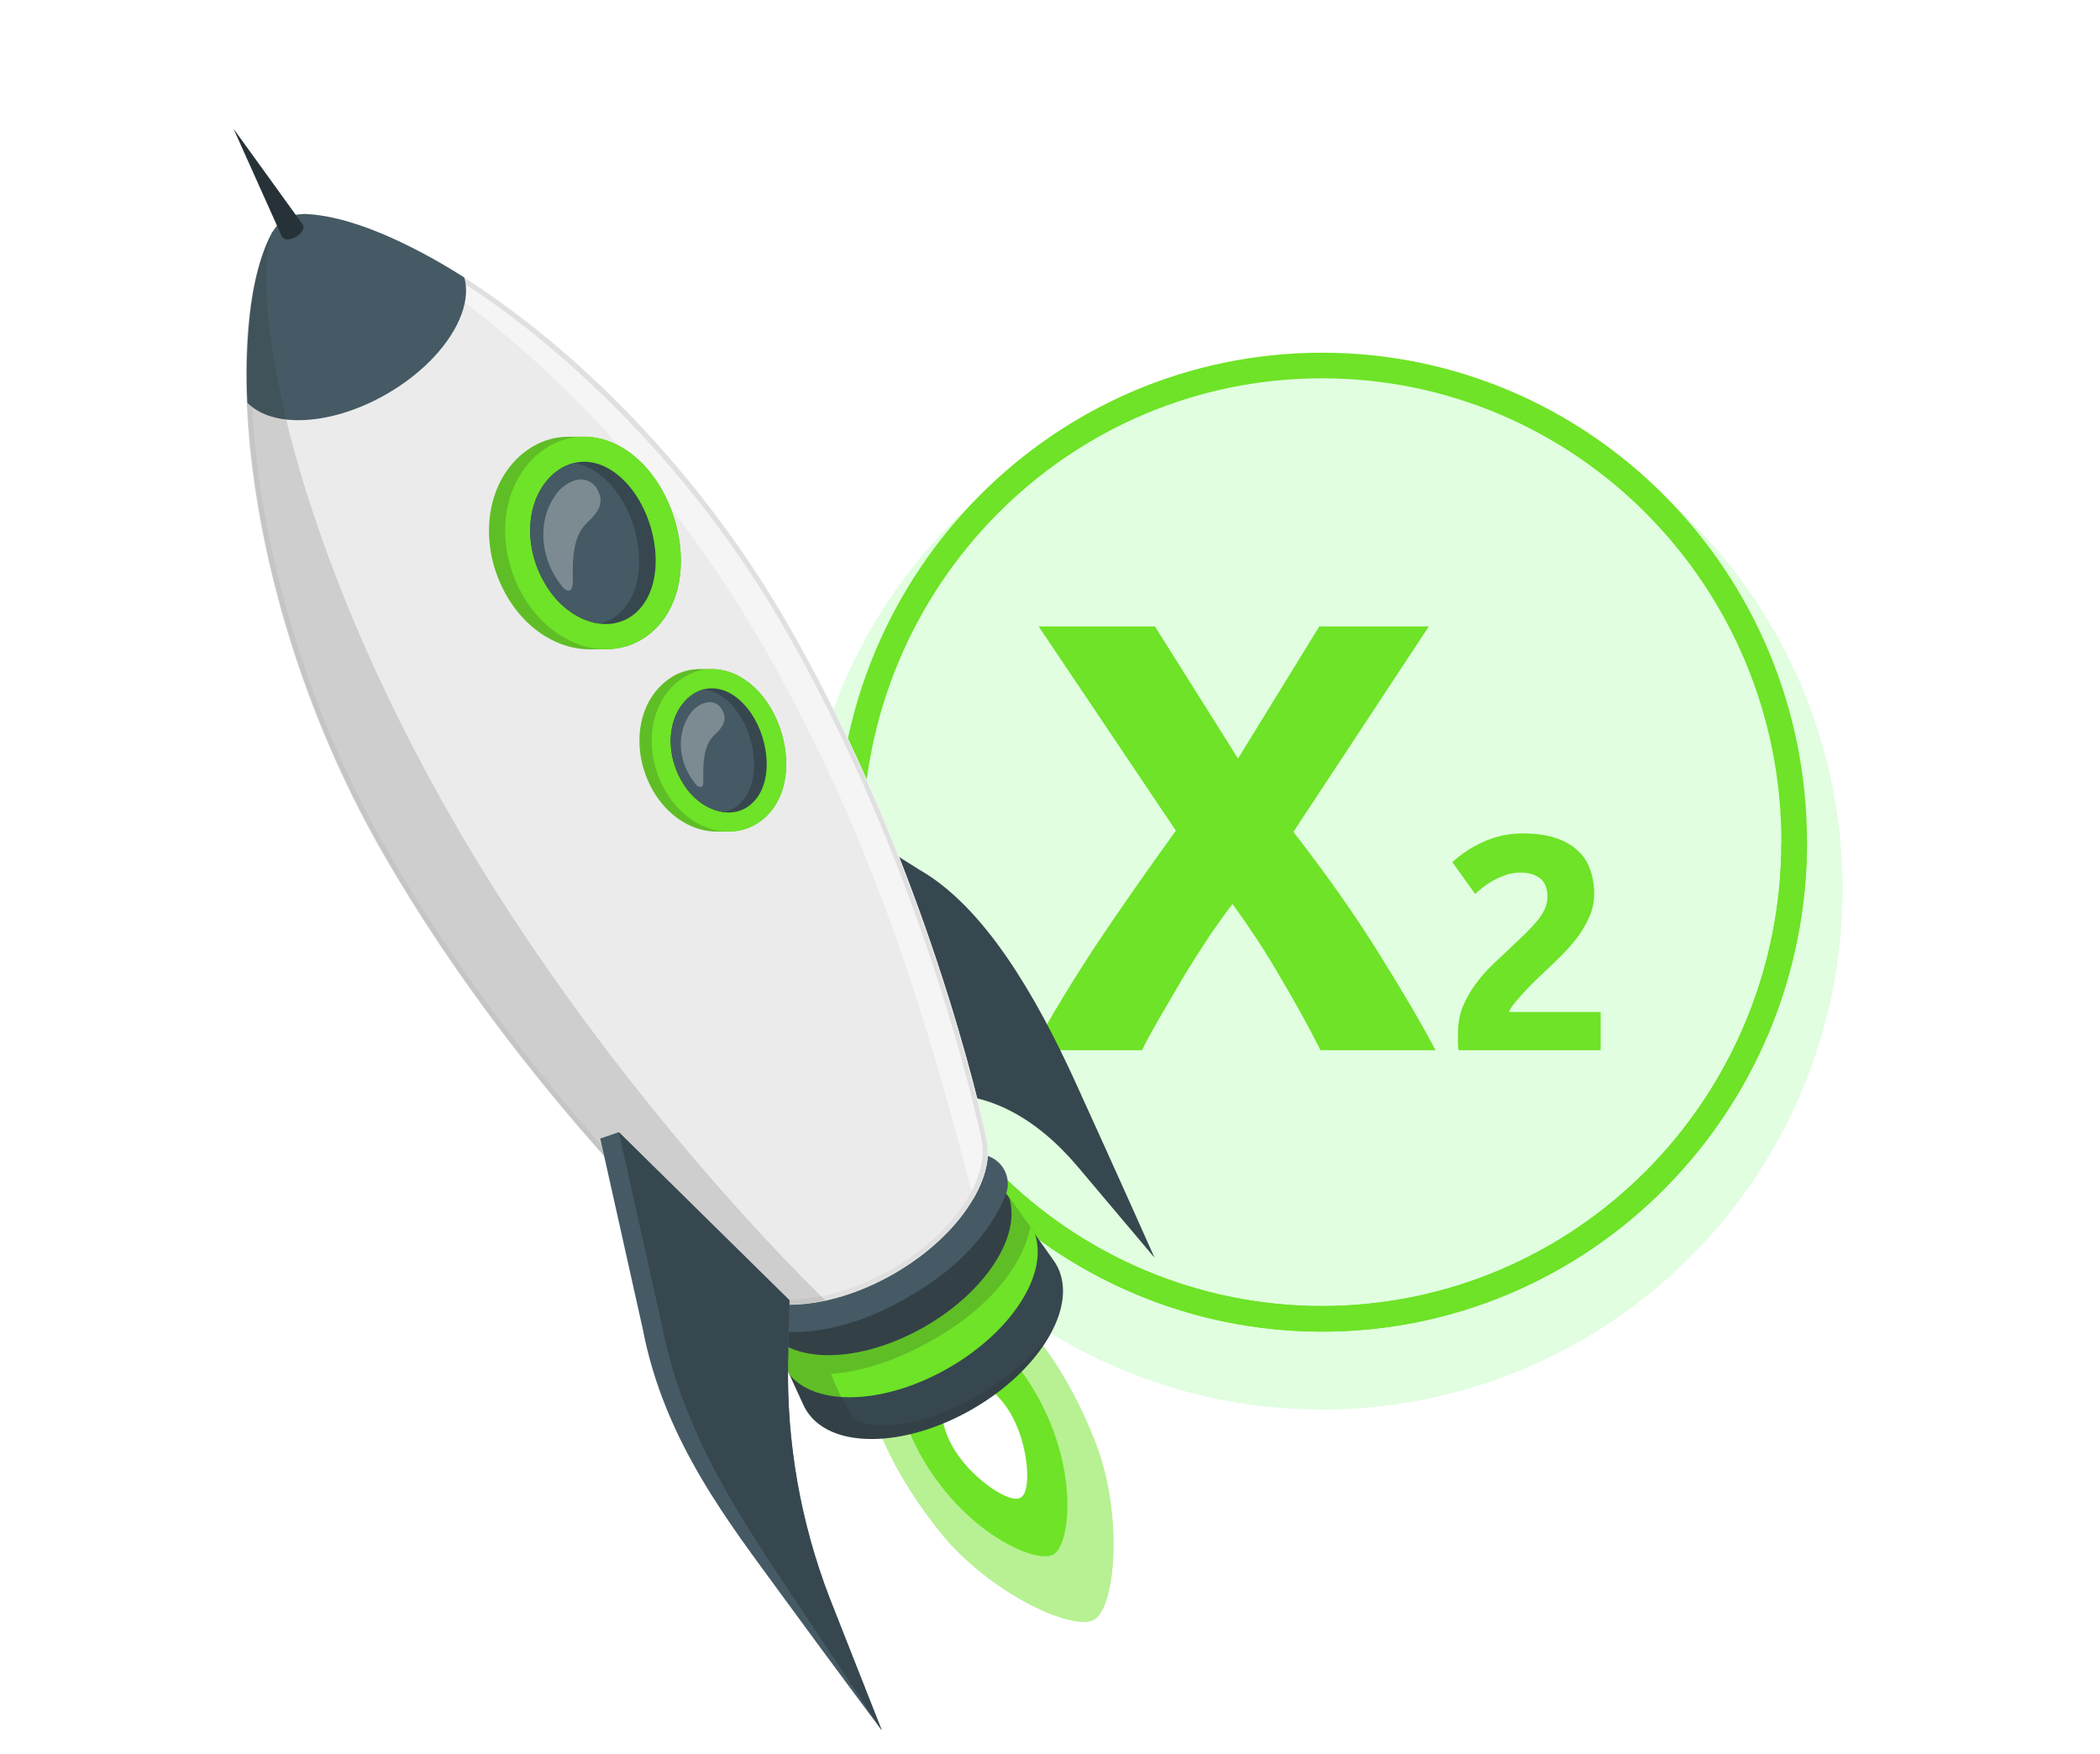 <svg width="164" height="137" viewBox="0 0 164 137" fill="none" xmlns="http://www.w3.org/2000/svg">
<g filter="url(#filter0_d_358_5345)">
<circle cx="103.242" cy="65.42" r="40.656" fill="#E1FEE0"/>
</g>
<mask id="mask0_358_5345" style="mask-type:alpha" maskUnits="userSpaceOnUse" x="62" y="5" width="82" height="102">
<path d="M143.898 65.42C143.898 87.874 125.696 106.076 103.242 106.076C80.788 106.076 62.585 87.874 62.585 65.42C62.585 42.966 80.788 5.304 103.242 5.304C125.696 5.304 143.898 42.966 143.898 65.42Z" fill="white"/>
</mask>
<g mask="url(#mask0_358_5345)">
<path d="M140.118 65.767C140.118 86.334 123.599 102.991 103.242 102.991C82.884 102.991 66.365 86.334 66.365 65.767C66.365 45.2 82.884 28.543 103.242 28.543C123.599 28.543 140.118 45.2 140.118 65.767Z" stroke="#6EE327" stroke-width="2"/>
<path d="M103.124 82.011C102.195 80.165 101.17 78.302 100.048 76.424C98.959 74.514 97.694 72.573 96.252 70.599C95.804 71.172 95.227 71.968 94.522 72.986C93.849 74.005 93.16 75.087 92.456 76.233C91.783 77.379 91.142 78.477 90.534 79.528C89.925 80.578 89.476 81.406 89.188 82.011H80.634C82.044 79.432 83.677 76.727 85.536 73.894C87.426 71.061 89.524 68.052 91.831 64.869L81.115 48.921H90.197L96.685 59.235L103.028 48.921H111.582L101.01 64.965C103.701 68.434 105.959 71.65 107.785 74.61C109.612 77.538 111.053 80.005 112.11 82.011H103.124Z" fill="#6EE327"/>
<path d="M124.499 69.811C124.499 70.416 124.379 70.997 124.139 71.554C123.899 72.111 123.586 72.652 123.202 73.177C122.817 73.687 122.385 74.18 121.904 74.658C121.424 75.135 120.951 75.589 120.487 76.018C120.246 76.241 119.982 76.496 119.694 76.782C119.421 77.053 119.157 77.332 118.901 77.618C118.645 77.904 118.412 78.175 118.204 78.43C118.012 78.668 117.892 78.867 117.844 79.026H125.004V82.011H113.903C113.871 81.836 113.855 81.613 113.855 81.342C113.855 81.072 113.855 80.881 113.855 80.769C113.855 80.005 113.975 79.305 114.215 78.668C114.472 78.032 114.8 77.443 115.201 76.902C115.601 76.345 116.05 75.827 116.546 75.35C117.059 74.873 117.563 74.395 118.06 73.918C118.444 73.551 118.805 73.209 119.141 72.891C119.478 72.557 119.774 72.238 120.03 71.936C120.286 71.618 120.487 71.307 120.631 71.005C120.775 70.686 120.847 70.368 120.847 70.05C120.847 69.35 120.647 68.856 120.246 68.57C119.846 68.283 119.349 68.14 118.757 68.14C118.324 68.14 117.916 68.212 117.531 68.355C117.163 68.482 116.818 68.641 116.498 68.832C116.194 69.007 115.929 69.19 115.705 69.381C115.481 69.556 115.313 69.7 115.201 69.811L113.423 67.328C114.127 66.676 114.944 66.142 115.873 65.729C116.818 65.299 117.828 65.084 118.901 65.084C119.878 65.084 120.719 65.195 121.424 65.418C122.129 65.641 122.705 65.96 123.154 66.373C123.618 66.771 123.955 67.265 124.163 67.853C124.387 68.427 124.499 69.079 124.499 69.811Z" fill="#6EE327"/>
<path d="M140.118 65.767C140.118 70.657 139.164 75.498 137.31 80.015C135.456 84.532 132.739 88.636 129.314 92.092C125.889 95.548 121.824 98.289 117.351 100.159C112.877 102.029 108.083 102.991 103.242 102.991C98.4 102.991 93.606 102.029 89.133 100.159C84.659 98.289 80.594 95.548 77.169 92.092C73.745 88.636 71.028 84.532 69.174 80.015C67.32 75.498 66.365 70.657 66.365 65.767" stroke="#6EE327" stroke-width="2"/>
</g>
<path d="M80.761 104.228L73.724 106.177L68.518 111.297C68.518 111.297 69.683 115.002 73.448 119.677C77.213 124.352 83.773 127.441 85.448 126.475C87.122 125.508 87.729 118.295 85.561 112.684C83.392 107.074 80.761 104.228 80.761 104.228Z" fill="#6EE327"/>
<path opacity="0.5" d="M80.761 104.228L73.724 106.177L68.518 111.297C68.518 111.297 69.683 115.002 73.448 119.677C77.213 124.352 83.773 127.441 85.448 126.475C87.122 125.508 87.729 118.295 85.561 112.684C83.392 107.074 80.761 104.228 80.761 104.228Z" fill="white"/>
<path d="M79.073 106.177L70.69 111.017C73.672 118.949 80.726 122.283 82.27 121.392C83.814 120.5 84.45 112.726 79.073 106.177Z" fill="#6EE327"/>
<path d="M74.883 108.596L76.317 107.768C77.659 108.558 78.714 109.755 79.329 111.185C80.285 113.237 80.57 116.457 79.709 116.955C78.848 117.452 76.201 115.594 74.899 113.743C73.968 112.495 73.459 110.983 73.445 109.426L74.883 108.596Z" fill="white"/>
<path d="M82.249 98.382L76.306 90.005L58.435 100.322L62.718 109.658C63.447 111.324 65.31 112.38 68.075 112.375C73.175 112.373 79.372 108.795 81.921 104.382C83.314 101.985 83.328 99.846 82.249 98.382Z" fill="#37474F"/>
<path d="M63.363 102.835C58.695 102.84 56.803 99.563 59.141 95.523C61.48 91.482 67.146 88.206 71.813 88.207C76.48 88.207 78.37 91.48 76.035 95.519C73.7 99.557 68.022 102.821 63.363 102.835Z" fill="#455A64"/>
<path d="M80.805 96.325L78.813 93.517C79.216 94.808 78.968 96.424 77.955 98.18C75.516 102.402 69.587 105.825 64.707 105.829C62.676 105.83 61.16 105.232 60.236 104.242L61.669 107.373C62.598 108.46 64.201 109.113 66.362 109.115C71.388 109.104 77.468 105.594 79.974 101.256C81.051 99.389 81.287 97.675 80.805 96.325Z" fill="#6EE327"/>
<path opacity="0.2" d="M82 104.249C82.063 104.144 82.124 104.036 82.178 103.931C82.178 103.931 80.11 107.046 75.554 109.425C70.999 111.804 67.29 111.68 66.487 110.479C65.854 109.467 65.32 108.396 64.892 107.282C67.132 107.151 69.893 106.339 72.988 104.552C77.974 101.674 80.01 98.211 80.458 95.834L79.469 94.437L76.308 89.985L58.428 100.308L62.711 109.644C62.846 109.957 63.024 110.25 63.24 110.514C63.333 110.631 63.433 110.741 63.541 110.844C63.684 110.985 63.837 111.117 63.997 111.239C64.963 111.953 66.341 112.366 68.068 112.362C70.617 112.363 73.444 111.467 75.949 110.021C76.574 109.66 77.178 109.266 77.759 108.838C78.048 108.626 78.328 108.405 78.6 108.179C79.919 107.113 81.041 105.823 81.913 104.368L82 104.249Z" fill="#242923"/>
<path d="M71.173 101.139L70.912 101.29C67.275 103.445 63.467 104.376 60.181 103.899C59.882 103.856 59.594 103.754 59.335 103.599C59.076 103.445 58.849 103.241 58.669 102.999C58.488 102.757 58.357 102.481 58.283 102.189C58.209 101.896 58.193 101.592 58.237 101.293C58.28 100.994 58.382 100.707 58.536 100.447C58.691 100.188 58.895 99.962 59.137 99.781C59.379 99.601 59.654 99.469 59.947 99.395C60.24 99.321 60.544 99.305 60.843 99.349C63.096 99.677 65.852 98.96 68.585 97.322L68.643 97.288C71.406 95.734 73.438 93.706 74.27 91.597C74.495 91.031 74.937 90.577 75.497 90.336C76.057 90.095 76.69 90.086 77.256 90.312C77.823 90.537 78.276 90.979 78.517 91.539C78.758 92.099 78.767 92.732 78.541 93.299C77.34 96.312 74.728 99.087 71.173 101.139Z" fill="#455A64"/>
<path d="M71.862 67.957L61.585 61.537L61.297 64.042L70.788 85.71L73.532 85.526C77.179 85.305 80.953 87.285 84.197 91.145L90.167 98.221C90.167 98.221 87.385 91.967 83.969 84.474C80.913 77.779 76.903 70.866 71.862 67.957Z" fill="#37474F"/>
<path d="M61.487 48.656C50.238 29.173 32.284 17.093 23.924 16.718L23.699 16.702L23.669 16.72C23.189 16.718 22.718 16.843 22.302 17.083C21.887 17.323 21.543 17.668 21.304 18.084L21.273 18.102L21.176 18.305C17.305 25.737 18.792 47.324 30.041 66.807C40.863 85.552 55.702 99.114 57.105 100.386C57.128 100.427 57.174 100.451 57.21 100.481C58.221 101.352 59.744 101.859 61.693 101.859C66.972 101.858 73.392 98.152 76.032 93.581C77.044 91.83 77.351 90.207 77.053 88.874C76.657 87.039 72.309 67.401 61.487 48.656Z" fill="#EBEBEB"/>
<path d="M23.924 16.718C29.966 18.308 47.106 28.804 59.569 50.39C68.585 66.006 72.721 81.007 76.025 93.585C77 91.897 77.322 90.324 77.073 89.013C77.066 88.966 77.056 88.92 77.044 88.874C76.653 87.041 72.317 67.392 61.495 48.647C50.238 29.173 32.284 17.094 23.924 16.718Z" fill="#F5F5F5"/>
<path d="M22.487 17.407C22.843 17.203 23.247 17.096 23.657 17.097L23.678 17.085C23.742 17.085 23.806 17.09 23.869 17.098C28.172 17.286 34.705 20.541 41.351 25.809C49.31 32.208 56.02 40.02 61.144 48.854C71.885 67.459 76.204 86.825 76.65 88.969C76.939 90.262 76.601 91.793 75.675 93.398C74.431 95.553 72.289 97.581 69.64 99.111C66.991 100.64 64.15 101.488 61.675 101.481C59.883 101.482 58.424 101.039 57.447 100.203C57.425 100.165 57.381 100.145 57.349 100.113C55.718 98.643 41.109 85.241 30.362 66.626C25.278 57.782 21.87 48.075 20.309 37.994C19.067 29.606 19.5 22.329 21.503 18.501C21.527 18.44 21.557 18.382 21.59 18.327C21.798 17.965 22.099 17.665 22.461 17.458M22.263 17.115C21.847 17.354 21.502 17.7 21.264 18.117L21.236 18.133C21.199 18.2 21.165 18.268 21.135 18.338C17.264 25.77 18.751 47.357 30 66.84C40.822 85.585 55.662 99.147 57.064 100.419C57.088 100.46 57.133 100.484 57.169 100.514C58.18 101.385 59.703 101.892 61.652 101.892C64.292 101.892 67.217 100.967 69.814 99.468C72.412 97.968 74.674 95.903 75.992 93.613C77.003 91.863 77.31 90.24 77.012 88.907C76.623 87.068 72.286 67.424 61.464 48.679C50.239 29.173 32.284 17.094 23.924 16.719L23.699 16.702L23.669 16.72C23.19 16.717 22.719 16.843 22.304 17.082L22.263 17.115Z" fill="#E0E0E0"/>
<path d="M31.106 18.817C28.335 17.52 25.873 16.805 23.924 16.718C23.851 16.71 23.778 16.711 23.701 16.705L23.671 16.723C23.191 16.721 22.72 16.847 22.304 17.086C21.889 17.326 21.545 17.672 21.306 18.088L21.276 18.106L21.172 18.307C20.277 20.037 19.665 22.526 19.418 25.57C19.259 27.527 19.227 29.493 19.32 31.455C20.165 32.307 21.526 32.812 23.307 32.813C27.776 32.813 33.208 29.677 35.443 25.806C36.334 24.258 36.585 22.823 36.26 21.674C34.606 20.611 32.884 19.657 31.106 18.817Z" fill="#455A64"/>
<path d="M23.652 17.548L18.234 10.048L22.022 18.489C22.07 18.559 22.137 18.615 22.214 18.651C22.291 18.687 22.376 18.701 22.461 18.693C22.691 18.68 22.915 18.613 23.114 18.498C23.314 18.382 23.484 18.222 23.61 18.029C23.66 17.96 23.69 17.879 23.697 17.794C23.704 17.71 23.689 17.625 23.652 17.548Z" fill="#263238"/>
<path opacity="0.15" d="M30.036 66.814C40.858 85.56 55.697 99.122 57.1 100.394C57.123 100.435 57.169 100.459 57.205 100.489C58.216 101.36 59.739 101.867 61.688 101.867C62.617 101.858 63.542 101.753 64.449 101.554C56.565 93.817 44.52 79.904 35.5 64.282C23.041 42.702 19.537 24.334 21.169 18.309C17.3 25.745 18.787 47.331 30.036 66.814Z" fill="#242923"/>
<path d="M50.212 103.853L46.878 88.91L48.325 88.413L61.648 101.537L61.553 106.309C61.424 112.62 62.526 118.896 64.796 124.787L68.864 135.129C68.864 135.129 65.253 130.31 60.925 124.391C57.069 119.082 51.892 112.587 50.212 103.853Z" fill="#455A64"/>
<path d="M61.648 101.537L48.325 88.413L51.66 103.351C53.34 112.085 58.072 118.901 62.215 125.119L68.864 135.129L64.776 124.784C62.506 118.894 61.405 112.618 61.534 106.306L61.648 101.537Z" fill="#37474F"/>
<path d="M50.77 36.877C49.303 35.057 47.436 34.098 45.592 34.106L44.309 34.11C43.365 34.12 42.44 34.38 41.628 34.862C41.014 35.22 40.465 35.678 40.003 36.217C37.66 38.942 37.579 43.436 39.816 46.93C41.347 49.322 43.69 50.677 45.957 50.705L47.325 50.697C48.284 50.703 49.228 50.453 50.059 49.974C50.6 49.658 51.085 49.256 51.495 48.783C54.237 45.608 53.345 40.061 50.77 36.877Z" fill="#6EE327"/>
<g opacity="0.2">
<path d="M50.77 36.877C49.303 35.057 47.436 34.098 45.592 34.106L44.309 34.11C43.365 34.12 42.44 34.38 41.628 34.862C41.014 35.22 40.465 35.678 40.003 36.217C37.66 38.942 37.579 43.436 39.816 46.93C41.347 49.322 43.69 50.677 45.957 50.705L47.325 50.697C48.284 50.703 49.228 50.453 50.059 49.974C50.6 49.658 51.085 49.256 51.495 48.783C54.237 45.608 53.345 40.061 50.77 36.877Z" fill="#242923"/>
</g>
<path d="M50.051 49.966C47.134 51.65 43.28 50.338 41.08 46.91C38.843 43.416 38.923 38.909 41.268 36.196C41.729 35.656 42.278 35.197 42.891 34.838C45.474 33.347 48.567 34.146 50.766 36.87C53.341 40.055 54.244 45.596 51.482 48.769C51.074 49.243 50.59 49.648 50.051 49.966Z" fill="#6EE327"/>
<path d="M50.012 47.49C48.041 49.749 44.591 48.758 42.734 45.858C40.877 42.959 41.037 39.464 42.751 37.481C44.466 35.498 47.137 35.489 49.25 38.102C51.363 40.716 51.982 45.227 50.012 47.49Z" fill="#37474F"/>
<path d="M47.954 38.164C46.978 36.957 45.885 36.316 44.818 36.164C44.009 36.377 43.286 36.837 42.751 37.481C41.036 39.464 40.883 42.961 42.734 45.858C43.772 47.483 45.306 48.491 46.811 48.697C47.554 48.532 48.222 48.13 48.716 47.551C50.686 45.289 50.076 40.778 47.954 38.164Z" fill="#455A64"/>
<path opacity="0.3" d="M43.285 38.81C41.855 40.977 42.311 43.907 43.941 45.843C44.073 46 44.261 46.166 44.461 46.11C44.662 46.054 44.732 45.739 44.733 45.495C44.719 44.131 44.671 42.535 45.411 41.344C45.598 41.078 45.815 40.833 46.056 40.614C46.7 39.986 47.174 39.287 46.72 38.373C46.586 38.024 46.322 37.739 45.983 37.58C45.645 37.42 45.258 37.397 44.902 37.515C44.223 37.735 43.648 38.196 43.285 38.81Z" fill="white"/>
<path d="M59.556 54.369C58.429 52.979 57.004 52.246 55.587 52.25L54.609 52.252C53.887 52.256 53.179 52.45 52.556 52.815C52.09 53.09 51.674 53.44 51.324 53.851C49.529 55.926 49.477 59.369 51.184 62.048C52.355 63.879 54.146 64.913 55.884 64.935L56.922 64.934C57.656 64.936 58.376 64.744 59.012 64.378C59.426 64.137 59.797 63.83 60.111 63.468C62.23 61.037 61.525 56.805 59.556 54.369Z" fill="#6EE327"/>
<g opacity="0.2">
<path d="M59.556 54.369C58.429 52.979 57.004 52.246 55.587 52.25L54.609 52.252C53.887 52.256 53.179 52.45 52.556 52.815C52.09 53.09 51.674 53.44 51.324 53.851C49.529 55.926 49.477 59.369 51.184 62.048C52.355 63.879 54.146 64.913 55.884 64.935L56.922 64.934C57.656 64.936 58.376 64.744 59.012 64.378C59.426 64.137 59.797 63.83 60.111 63.468C62.23 61.037 61.525 56.805 59.556 54.369Z" fill="#242923"/>
</g>
<path d="M59.001 64.383C56.767 65.673 53.819 64.671 52.142 62.053C50.431 59.381 50.488 55.93 52.286 53.854C52.636 53.443 53.053 53.093 53.52 52.821C55.496 51.68 57.86 52.287 59.549 54.373C61.518 56.809 62.215 61.068 60.093 63.478C59.781 63.838 59.412 64.144 59.001 64.383Z" fill="#6EE327"/>
<path d="M58.958 62.501C57.453 64.229 54.809 63.469 53.389 61.255C51.969 59.042 52.094 56.357 53.405 54.841C54.716 53.324 56.757 53.317 58.374 55.316C59.99 57.316 60.479 60.762 58.958 62.501Z" fill="#37474F"/>
<path d="M57.4 55.357C56.824 54.56 55.966 54.011 55 53.824C54.38 53.986 53.827 54.339 53.419 54.833C52.107 56.349 51.981 59.03 53.403 61.247C53.736 61.812 54.188 62.298 54.727 62.672C55.266 63.047 55.88 63.3 56.526 63.415C57.094 63.29 57.605 62.982 57.982 62.538C59.486 60.809 59.016 57.357 57.4 55.357Z" fill="#455A64"/>
<path opacity="0.3" d="M53.825 55.847C52.729 57.505 53.078 59.751 54.326 61.231C54.427 61.351 54.572 61.483 54.734 61.453C54.895 61.424 54.944 61.167 54.924 60.991C54.919 59.96 54.881 58.729 55.447 57.816C55.588 57.611 55.753 57.423 55.939 57.257C56.43 56.777 56.792 56.239 56.448 55.541C56.344 55.274 56.141 55.058 55.882 54.936C55.623 54.814 55.327 54.796 55.055 54.886C54.542 55.047 54.106 55.389 53.825 55.847Z" fill="white"/>
<defs>
<filter id="filter0_d_358_5345" x="42.585" y="8.763" width="121.313" height="121.313" filterUnits="userSpaceOnUse" color-interpolation-filters="sRGB">
<feFlood flood-opacity="0" result="BackgroundImageFix"/>
<feColorMatrix in="SourceAlpha" type="matrix" values="0 0 0 0 0 0 0 0 0 0 0 0 0 0 0 0 0 0 127 0" result="hardAlpha"/>
<feOffset dy="4"/>
<feGaussianBlur stdDeviation="10"/>
<feComposite in2="hardAlpha" operator="out"/>
<feColorMatrix type="matrix" values="0 0 0 0 0.45 0 0 0 0 0.443 0 0 0 0 0.443 0 0 0 0.1 0"/>
<feBlend mode="normal" in2="BackgroundImageFix" result="effect1_dropShadow_358_5345"/>
<feBlend mode="normal" in="SourceGraphic" in2="effect1_dropShadow_358_5345" result="shape"/>
</filter>
</defs>
</svg>
